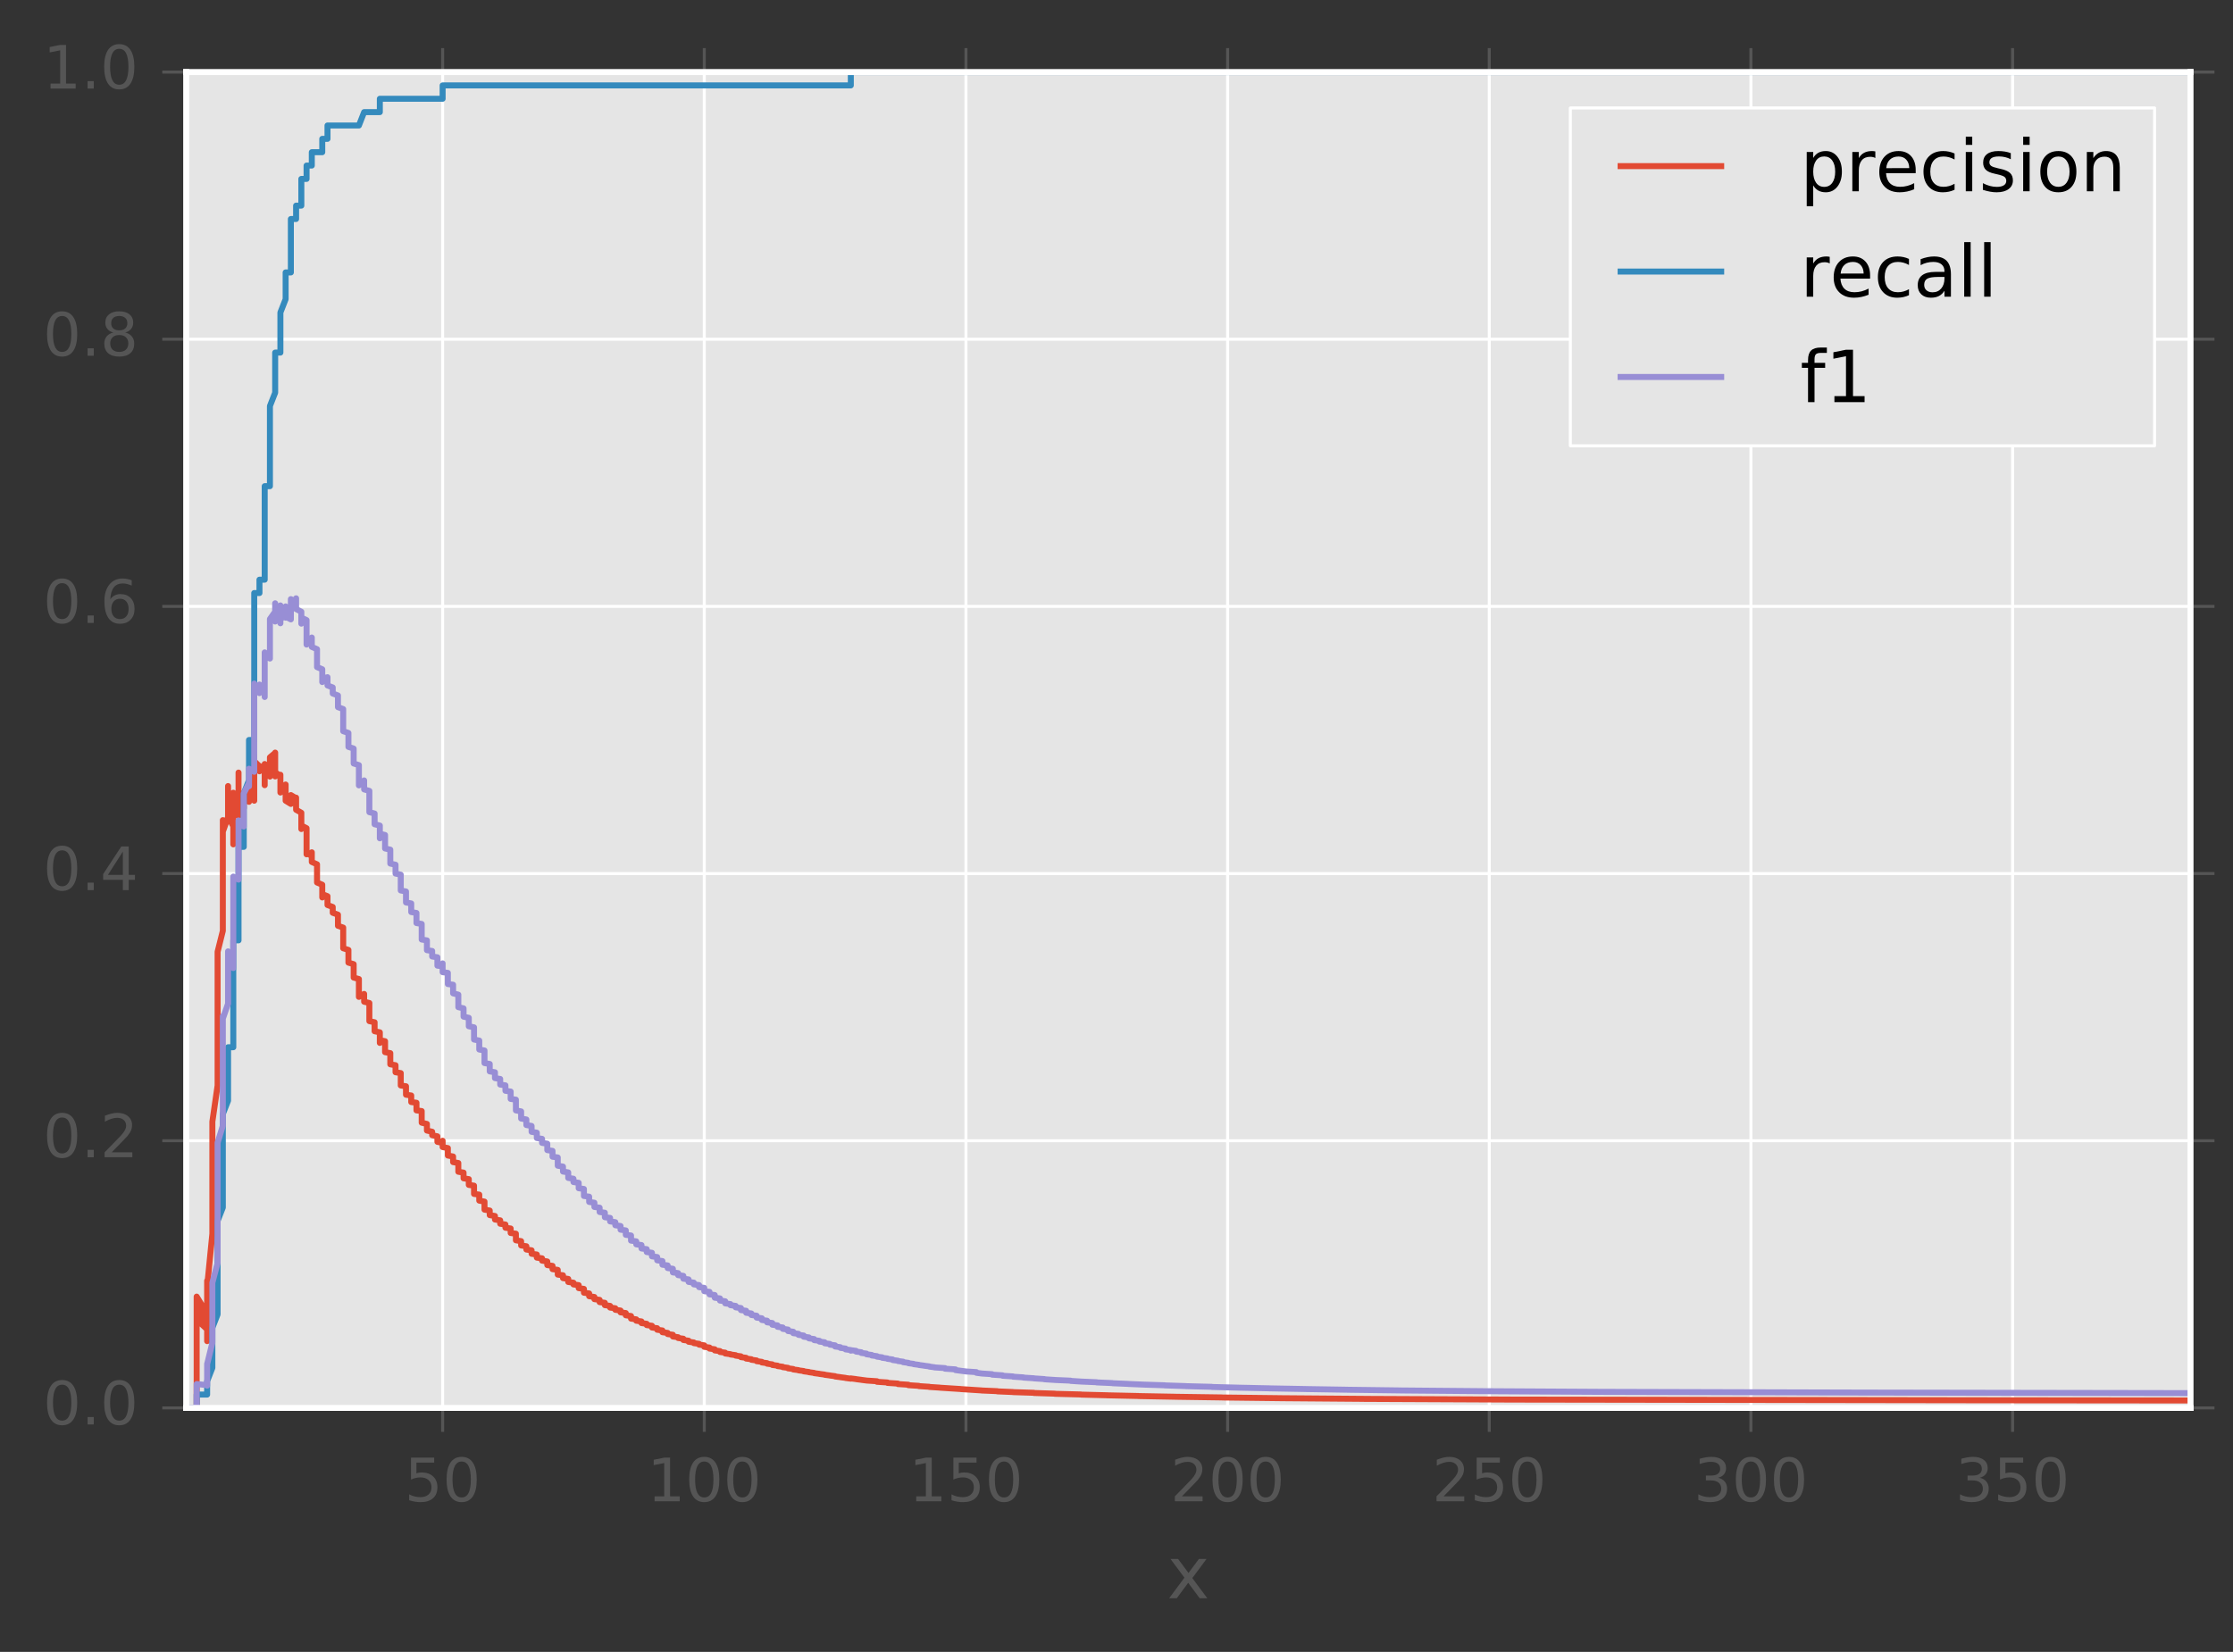 <?xml version="1.0" encoding="utf-8" standalone="no"?>
<!DOCTYPE svg PUBLIC "-//W3C//DTD SVG 1.1//EN"
  "http://www.w3.org/Graphics/SVG/1.1/DTD/svg11.dtd">
<!-- Created with matplotlib (http://matplotlib.org/) -->
<svg height="276pt" version="1.1" viewBox="0 0 373 276" width="373pt" xmlns="http://www.w3.org/2000/svg" xmlns:xlink="http://www.w3.org/1999/xlink">
 <rect x="0" y="0" width="373" height="276" fill="#333333" stroke="none"/>
 <defs>
  <style type="text/css">
*{stroke-linecap:butt;stroke-linejoin:round;stroke-miterlimit:100000;}
  </style>
 </defs>
 <g id="figure_1">
  <g id="patch_1">
   <path d="M 0 276.731 
L 373.103 276.731 
L 373.103 0 
L 0 0 
L 0 276.731 
z
" style="fill:none;"/>
  </g>
  <g id="axes_1">
   <g id="patch_2">
    <path d="M 31.103 235.239 
L 365.903 235.239 
L 365.903 12.039 
L 31.103 12.039 
z
" style="fill:#e5e5e5;"/>
   </g>
   <g id="matplotlib.axis_1">
    <g id="xtick_1">
     <g id="line2d_1">
      <path clip-path="url(#p7e8ca54fbe)" d="M 73.937 235.239 
L 73.937 12.039 
" style="fill:none;stroke:#ffffff;stroke-linecap:square;stroke-width:0.5;"/>
     </g>
     <g id="line2d_2">
      <defs>
       <path d="M 0 0 
L 0 4 
" id="m3e5cad67ae" style="stroke:#555555;stroke-width:0.5;"/>
      </defs>
      <g>
       <use style="fill:#555555;stroke:#555555;stroke-width:0.5;" x="73.937" xlink:href="#m3e5cad67ae" y="235.239"/>
      </g>
     </g>
     <g id="line2d_3">
      <defs>
       <path d="M 0 0 
L 0 -4 
" id="m5f1675bc94" style="stroke:#555555;stroke-width:0.5;"/>
      </defs>
      <g>
       <use style="fill:#555555;stroke:#555555;stroke-width:0.5;" x="73.937" xlink:href="#m5f1675bc94" y="12.039"/>
      </g>
     </g>
     <g id="text_1">
      <!-- 50 -->
      <defs>
       <path d="M 31.781 66.406 
Q 24.172 66.406 20.328 58.906 
Q 16.5 51.422 16.5 36.375 
Q 16.5 21.391 20.328 13.891 
Q 24.172 6.391 31.781 6.391 
Q 39.453 6.391 43.281 13.891 
Q 47.125 21.391 47.125 36.375 
Q 47.125 51.422 43.281 58.906 
Q 39.453 66.406 31.781 66.406 
M 31.781 74.219 
Q 44.047 74.219 50.516 64.516 
Q 56.984 54.828 56.984 36.375 
Q 56.984 17.969 50.516 8.266 
Q 44.047 -1.422 31.781 -1.422 
Q 19.531 -1.422 13.062 8.266 
Q 6.594 17.969 6.594 36.375 
Q 6.594 54.828 13.062 64.516 
Q 19.531 74.219 31.781 74.219 
" id="BitstreamVeraSans-Roman-30"/>
       <path d="M 10.797 72.906 
L 49.516 72.906 
L 49.516 64.594 
L 19.828 64.594 
L 19.828 46.734 
Q 21.969 47.469 24.109 47.828 
Q 26.266 48.188 28.422 48.188 
Q 40.625 48.188 47.75 41.5 
Q 54.891 34.812 54.891 23.391 
Q 54.891 11.625 47.562 5.094 
Q 40.234 -1.422 26.906 -1.422 
Q 22.312 -1.422 17.547 -0.641 
Q 12.797 0.141 7.719 1.703 
L 7.719 11.625 
Q 12.109 9.234 16.797 8.062 
Q 21.484 6.891 26.703 6.891 
Q 35.156 6.891 40.078 11.328 
Q 45.016 15.766 45.016 23.391 
Q 45.016 31 40.078 35.438 
Q 35.156 39.891 26.703 39.891 
Q 22.75 39.891 18.812 39.016 
Q 14.891 38.141 10.797 36.281 
z
" id="BitstreamVeraSans-Roman-35"/>
      </defs>
      <g style="fill:#555555;" transform="translate(67.574 250.838)scale(0.1 -0.1)">
       <use xlink:href="#BitstreamVeraSans-Roman-35"/>
       <use x="63.623" xlink:href="#BitstreamVeraSans-Roman-30"/>
      </g>
     </g>
    </g>
    <g id="xtick_2">
     <g id="line2d_4">
      <path clip-path="url(#p7e8ca54fbe)" d="M 117.644 235.239 
L 117.644 12.039 
" style="fill:none;stroke:#ffffff;stroke-linecap:square;stroke-width:0.5;"/>
     </g>
     <g id="line2d_5">
      <g>
       <use style="fill:#555555;stroke:#555555;stroke-width:0.5;" x="117.644" xlink:href="#m3e5cad67ae" y="235.239"/>
      </g>
     </g>
     <g id="line2d_6">
      <g>
       <use style="fill:#555555;stroke:#555555;stroke-width:0.5;" x="117.644" xlink:href="#m5f1675bc94" y="12.039"/>
      </g>
     </g>
     <g id="text_2">
      <!-- 100 -->
      <defs>
       <path d="M 12.406 8.297 
L 28.516 8.297 
L 28.516 63.922 
L 10.984 60.406 
L 10.984 69.391 
L 28.422 72.906 
L 38.281 72.906 
L 38.281 8.297 
L 54.391 8.297 
L 54.391 0 
L 12.406 0 
z
" id="BitstreamVeraSans-Roman-31"/>
      </defs>
      <g style="fill:#555555;" transform="translate(108.1 250.838)scale(0.1 -0.1)">
       <use xlink:href="#BitstreamVeraSans-Roman-31"/>
       <use x="63.623" xlink:href="#BitstreamVeraSans-Roman-30"/>
       <use x="127.246" xlink:href="#BitstreamVeraSans-Roman-30"/>
      </g>
     </g>
    </g>
    <g id="xtick_3">
     <g id="line2d_7">
      <path clip-path="url(#p7e8ca54fbe)" d="M 161.352 235.239 
L 161.352 12.039 
" style="fill:none;stroke:#ffffff;stroke-linecap:square;stroke-width:0.5;"/>
     </g>
     <g id="line2d_8">
      <g>
       <use style="fill:#555555;stroke:#555555;stroke-width:0.5;" x="161.352" xlink:href="#m3e5cad67ae" y="235.239"/>
      </g>
     </g>
     <g id="line2d_9">
      <g>
       <use style="fill:#555555;stroke:#555555;stroke-width:0.5;" x="161.352" xlink:href="#m5f1675bc94" y="12.039"/>
      </g>
     </g>
     <g id="text_3">
      <!-- 150 -->
      <g style="fill:#555555;" transform="translate(151.808 250.838)scale(0.1 -0.1)">
       <use xlink:href="#BitstreamVeraSans-Roman-31"/>
       <use x="63.623" xlink:href="#BitstreamVeraSans-Roman-35"/>
       <use x="127.246" xlink:href="#BitstreamVeraSans-Roman-30"/>
      </g>
     </g>
    </g>
    <g id="xtick_4">
     <g id="line2d_10">
      <path clip-path="url(#p7e8ca54fbe)" d="M 205.059 235.239 
L 205.059 12.039 
" style="fill:none;stroke:#ffffff;stroke-linecap:square;stroke-width:0.5;"/>
     </g>
     <g id="line2d_11">
      <g>
       <use style="fill:#555555;stroke:#555555;stroke-width:0.5;" x="205.059" xlink:href="#m3e5cad67ae" y="235.239"/>
      </g>
     </g>
     <g id="line2d_12">
      <g>
       <use style="fill:#555555;stroke:#555555;stroke-width:0.5;" x="205.059" xlink:href="#m5f1675bc94" y="12.039"/>
      </g>
     </g>
     <g id="text_4">
      <!-- 200 -->
      <defs>
       <path d="M 19.188 8.297 
L 53.609 8.297 
L 53.609 0 
L 7.328 0 
L 7.328 8.297 
Q 12.938 14.109 22.625 23.891 
Q 32.328 33.688 34.812 36.531 
Q 39.547 41.844 41.422 45.531 
Q 43.312 49.219 43.312 52.781 
Q 43.312 58.594 39.234 62.25 
Q 35.156 65.922 28.609 65.922 
Q 23.969 65.922 18.812 64.312 
Q 13.672 62.703 7.812 59.422 
L 7.812 69.391 
Q 13.766 71.781 18.938 73 
Q 24.125 74.219 28.422 74.219 
Q 39.75 74.219 46.484 68.547 
Q 53.219 62.891 53.219 53.422 
Q 53.219 48.922 51.531 44.891 
Q 49.859 40.875 45.406 35.406 
Q 44.188 33.984 37.641 27.219 
Q 31.109 20.453 19.188 8.297 
" id="BitstreamVeraSans-Roman-32"/>
      </defs>
      <g style="fill:#555555;" transform="translate(195.516 250.838)scale(0.1 -0.1)">
       <use xlink:href="#BitstreamVeraSans-Roman-32"/>
       <use x="63.623" xlink:href="#BitstreamVeraSans-Roman-30"/>
       <use x="127.246" xlink:href="#BitstreamVeraSans-Roman-30"/>
      </g>
     </g>
    </g>
    <g id="xtick_5">
     <g id="line2d_13">
      <path clip-path="url(#p7e8ca54fbe)" d="M 248.767 235.239 
L 248.767 12.039 
" style="fill:none;stroke:#ffffff;stroke-linecap:square;stroke-width:0.5;"/>
     </g>
     <g id="line2d_14">
      <g>
       <use style="fill:#555555;stroke:#555555;stroke-width:0.5;" x="248.767" xlink:href="#m3e5cad67ae" y="235.239"/>
      </g>
     </g>
     <g id="line2d_15">
      <g>
       <use style="fill:#555555;stroke:#555555;stroke-width:0.5;" x="248.767" xlink:href="#m5f1675bc94" y="12.039"/>
      </g>
     </g>
     <g id="text_5">
      <!-- 250 -->
      <g style="fill:#555555;" transform="translate(239.223 250.838)scale(0.1 -0.1)">
       <use xlink:href="#BitstreamVeraSans-Roman-32"/>
       <use x="63.623" xlink:href="#BitstreamVeraSans-Roman-35"/>
       <use x="127.246" xlink:href="#BitstreamVeraSans-Roman-30"/>
      </g>
     </g>
    </g>
    <g id="xtick_6">
     <g id="line2d_16">
      <path clip-path="url(#p7e8ca54fbe)" d="M 292.474 235.239 
L 292.474 12.039 
" style="fill:none;stroke:#ffffff;stroke-linecap:square;stroke-width:0.5;"/>
     </g>
     <g id="line2d_17">
      <g>
       <use style="fill:#555555;stroke:#555555;stroke-width:0.5;" x="292.474" xlink:href="#m3e5cad67ae" y="235.239"/>
      </g>
     </g>
     <g id="line2d_18">
      <g>
       <use style="fill:#555555;stroke:#555555;stroke-width:0.5;" x="292.474" xlink:href="#m5f1675bc94" y="12.039"/>
      </g>
     </g>
     <g id="text_6">
      <!-- 300 -->
      <defs>
       <path d="M 40.578 39.312 
Q 47.656 37.797 51.625 33 
Q 55.609 28.219 55.609 21.188 
Q 55.609 10.406 48.188 4.484 
Q 40.766 -1.422 27.094 -1.422 
Q 22.516 -1.422 17.656 -0.516 
Q 12.797 0.391 7.625 2.203 
L 7.625 11.719 
Q 11.719 9.328 16.594 8.109 
Q 21.484 6.891 26.812 6.891 
Q 36.078 6.891 40.938 10.547 
Q 45.797 14.203 45.797 21.188 
Q 45.797 27.641 41.281 31.266 
Q 36.766 34.906 28.719 34.906 
L 20.219 34.906 
L 20.219 43.016 
L 29.109 43.016 
Q 36.375 43.016 40.234 45.922 
Q 44.094 48.828 44.094 54.297 
Q 44.094 59.906 40.109 62.906 
Q 36.141 65.922 28.719 65.922 
Q 24.656 65.922 20.016 65.031 
Q 15.375 64.156 9.812 62.312 
L 9.812 71.094 
Q 15.438 72.656 20.344 73.438 
Q 25.25 74.219 29.594 74.219 
Q 40.828 74.219 47.359 69.109 
Q 53.906 64.016 53.906 55.328 
Q 53.906 49.266 50.438 45.094 
Q 46.969 40.922 40.578 39.312 
" id="BitstreamVeraSans-Roman-33"/>
      </defs>
      <g style="fill:#555555;" transform="translate(282.931 250.838)scale(0.1 -0.1)">
       <use xlink:href="#BitstreamVeraSans-Roman-33"/>
       <use x="63.623" xlink:href="#BitstreamVeraSans-Roman-30"/>
       <use x="127.246" xlink:href="#BitstreamVeraSans-Roman-30"/>
      </g>
     </g>
    </g>
    <g id="xtick_7">
     <g id="line2d_19">
      <path clip-path="url(#p7e8ca54fbe)" d="M 336.182 235.239 
L 336.182 12.039 
" style="fill:none;stroke:#ffffff;stroke-linecap:square;stroke-width:0.5;"/>
     </g>
     <g id="line2d_20">
      <g>
       <use style="fill:#555555;stroke:#555555;stroke-width:0.5;" x="336.182" xlink:href="#m3e5cad67ae" y="235.239"/>
      </g>
     </g>
     <g id="line2d_21">
      <g>
       <use style="fill:#555555;stroke:#555555;stroke-width:0.5;" x="336.182" xlink:href="#m5f1675bc94" y="12.039"/>
      </g>
     </g>
     <g id="text_7">
      <!-- 350 -->
      <g style="fill:#555555;" transform="translate(326.638 250.838)scale(0.1 -0.1)">
       <use xlink:href="#BitstreamVeraSans-Roman-33"/>
       <use x="63.623" xlink:href="#BitstreamVeraSans-Roman-35"/>
       <use x="127.246" xlink:href="#BitstreamVeraSans-Roman-30"/>
      </g>
     </g>
    </g>
    <g id="text_8">
     <!-- x -->
     <defs>
      <path d="M 54.891 54.688 
L 35.109 28.078 
L 55.906 0 
L 45.312 0 
L 29.391 21.484 
L 13.484 0 
L 2.875 0 
L 24.125 28.609 
L 4.688 54.688 
L 15.281 54.688 
L 29.781 35.203 
L 44.281 54.688 
z
" id="BitstreamVeraSans-Roman-78"/>
     </defs>
     <g style="fill:#555555;" transform="translate(194.952 267.035)scale(0.12 -0.12)">
      <use xlink:href="#BitstreamVeraSans-Roman-78"/>
     </g>
    </g>
   </g>
   <g id="matplotlib.axis_2">
    <g id="ytick_1">
     <g id="line2d_22">
      <path clip-path="url(#p7e8ca54fbe)" d="M 31.103 235.239 
L 365.903 235.239 
" style="fill:none;stroke:#ffffff;stroke-linecap:square;stroke-width:0.5;"/>
     </g>
     <g id="line2d_23">
      <defs>
       <path d="M 0 0 
L -4 0 
" id="m0723d51c15" style="stroke:#555555;stroke-width:0.5;"/>
      </defs>
      <g>
       <use style="fill:#555555;stroke:#555555;stroke-width:0.5;" x="31.103" xlink:href="#m0723d51c15" y="235.239"/>
      </g>
     </g>
     <g id="line2d_24">
      <defs>
       <path d="M 0 0 
L 4 0 
" id="m68dbd5191c" style="stroke:#555555;stroke-width:0.5;"/>
      </defs>
      <g>
       <use style="fill:#555555;stroke:#555555;stroke-width:0.5;" x="365.903" xlink:href="#m68dbd5191c" y="235.239"/>
      </g>
     </g>
     <g id="text_9">
      <!-- 0.0 -->
      <defs>
       <path d="M 10.688 12.406 
L 21 12.406 
L 21 0 
L 10.688 0 
z
" id="BitstreamVeraSans-Roman-2e"/>
      </defs>
      <g style="fill:#555555;" transform="translate(7.2 237.998)scale(0.1 -0.1)">
       <use xlink:href="#BitstreamVeraSans-Roman-30"/>
       <use x="63.623" xlink:href="#BitstreamVeraSans-Roman-2e"/>
       <use x="95.41" xlink:href="#BitstreamVeraSans-Roman-30"/>
      </g>
     </g>
    </g>
    <g id="ytick_2">
     <g id="line2d_25">
      <path clip-path="url(#p7e8ca54fbe)" d="M 31.103 190.599 
L 365.903 190.599 
" style="fill:none;stroke:#ffffff;stroke-linecap:square;stroke-width:0.5;"/>
     </g>
     <g id="line2d_26">
      <g>
       <use style="fill:#555555;stroke:#555555;stroke-width:0.5;" x="31.103" xlink:href="#m0723d51c15" y="190.599"/>
      </g>
     </g>
     <g id="line2d_27">
      <g>
       <use style="fill:#555555;stroke:#555555;stroke-width:0.5;" x="365.903" xlink:href="#m68dbd5191c" y="190.599"/>
      </g>
     </g>
     <g id="text_10">
      <!-- 0.2 -->
      <g style="fill:#555555;" transform="translate(7.2 193.358)scale(0.1 -0.1)">
       <use xlink:href="#BitstreamVeraSans-Roman-30"/>
       <use x="63.623" xlink:href="#BitstreamVeraSans-Roman-2e"/>
       <use x="95.41" xlink:href="#BitstreamVeraSans-Roman-32"/>
      </g>
     </g>
    </g>
    <g id="ytick_3">
     <g id="line2d_28">
      <path clip-path="url(#p7e8ca54fbe)" d="M 31.103 145.959 
L 365.903 145.959 
" style="fill:none;stroke:#ffffff;stroke-linecap:square;stroke-width:0.5;"/>
     </g>
     <g id="line2d_29">
      <g>
       <use style="fill:#555555;stroke:#555555;stroke-width:0.5;" x="31.103" xlink:href="#m0723d51c15" y="145.959"/>
      </g>
     </g>
     <g id="line2d_30">
      <g>
       <use style="fill:#555555;stroke:#555555;stroke-width:0.5;" x="365.903" xlink:href="#m68dbd5191c" y="145.959"/>
      </g>
     </g>
     <g id="text_11">
      <!-- 0.4 -->
      <defs>
       <path d="M 37.797 64.312 
L 12.891 25.391 
L 37.797 25.391 
z
M 35.203 72.906 
L 47.609 72.906 
L 47.609 25.391 
L 58.016 25.391 
L 58.016 17.188 
L 47.609 17.188 
L 47.609 0 
L 37.797 0 
L 37.797 17.188 
L 4.891 17.188 
L 4.891 26.703 
z
" id="BitstreamVeraSans-Roman-34"/>
      </defs>
      <g style="fill:#555555;" transform="translate(7.2 148.718)scale(0.1 -0.1)">
       <use xlink:href="#BitstreamVeraSans-Roman-30"/>
       <use x="63.623" xlink:href="#BitstreamVeraSans-Roman-2e"/>
       <use x="95.41" xlink:href="#BitstreamVeraSans-Roman-34"/>
      </g>
     </g>
    </g>
    <g id="ytick_4">
     <g id="line2d_31">
      <path clip-path="url(#p7e8ca54fbe)" d="M 31.103 101.319 
L 365.903 101.319 
" style="fill:none;stroke:#ffffff;stroke-linecap:square;stroke-width:0.5;"/>
     </g>
     <g id="line2d_32">
      <g>
       <use style="fill:#555555;stroke:#555555;stroke-width:0.5;" x="31.103" xlink:href="#m0723d51c15" y="101.319"/>
      </g>
     </g>
     <g id="line2d_33">
      <g>
       <use style="fill:#555555;stroke:#555555;stroke-width:0.5;" x="365.903" xlink:href="#m68dbd5191c" y="101.319"/>
      </g>
     </g>
     <g id="text_12">
      <!-- 0.6 -->
      <defs>
       <path d="M 33.016 40.375 
Q 26.375 40.375 22.484 35.828 
Q 18.609 31.297 18.609 23.391 
Q 18.609 15.531 22.484 10.953 
Q 26.375 6.391 33.016 6.391 
Q 39.656 6.391 43.531 10.953 
Q 47.406 15.531 47.406 23.391 
Q 47.406 31.297 43.531 35.828 
Q 39.656 40.375 33.016 40.375 
M 52.594 71.297 
L 52.594 62.312 
Q 48.875 64.062 45.094 64.984 
Q 41.312 65.922 37.594 65.922 
Q 27.828 65.922 22.672 59.328 
Q 17.531 52.734 16.797 39.406 
Q 19.672 43.656 24.016 45.922 
Q 28.375 48.188 33.594 48.188 
Q 44.578 48.188 50.953 41.516 
Q 57.328 34.859 57.328 23.391 
Q 57.328 12.156 50.688 5.359 
Q 44.047 -1.422 33.016 -1.422 
Q 20.359 -1.422 13.672 8.266 
Q 6.984 17.969 6.984 36.375 
Q 6.984 53.656 15.188 63.938 
Q 23.391 74.219 37.203 74.219 
Q 40.922 74.219 44.703 73.484 
Q 48.484 72.75 52.594 71.297 
" id="BitstreamVeraSans-Roman-36"/>
      </defs>
      <g style="fill:#555555;" transform="translate(7.2 104.078)scale(0.1 -0.1)">
       <use xlink:href="#BitstreamVeraSans-Roman-30"/>
       <use x="63.623" xlink:href="#BitstreamVeraSans-Roman-2e"/>
       <use x="95.41" xlink:href="#BitstreamVeraSans-Roman-36"/>
      </g>
     </g>
    </g>
    <g id="ytick_5">
     <g id="line2d_34">
      <path clip-path="url(#p7e8ca54fbe)" d="M 31.103 56.679 
L 365.903 56.679 
" style="fill:none;stroke:#ffffff;stroke-linecap:square;stroke-width:0.5;"/>
     </g>
     <g id="line2d_35">
      <g>
       <use style="fill:#555555;stroke:#555555;stroke-width:0.5;" x="31.103" xlink:href="#m0723d51c15" y="56.679"/>
      </g>
     </g>
     <g id="line2d_36">
      <g>
       <use style="fill:#555555;stroke:#555555;stroke-width:0.5;" x="365.903" xlink:href="#m68dbd5191c" y="56.679"/>
      </g>
     </g>
     <g id="text_13">
      <!-- 0.8 -->
      <defs>
       <path d="M 31.781 34.625 
Q 24.75 34.625 20.719 30.859 
Q 16.703 27.094 16.703 20.516 
Q 16.703 13.922 20.719 10.156 
Q 24.75 6.391 31.781 6.391 
Q 38.812 6.391 42.859 10.172 
Q 46.922 13.969 46.922 20.516 
Q 46.922 27.094 42.891 30.859 
Q 38.875 34.625 31.781 34.625 
M 21.922 38.812 
Q 15.578 40.375 12.031 44.719 
Q 8.5 49.078 8.5 55.328 
Q 8.5 64.062 14.719 69.141 
Q 20.953 74.219 31.781 74.219 
Q 42.672 74.219 48.875 69.141 
Q 55.078 64.062 55.078 55.328 
Q 55.078 49.078 51.531 44.719 
Q 48 40.375 41.703 38.812 
Q 48.828 37.156 52.797 32.312 
Q 56.781 27.484 56.781 20.516 
Q 56.781 9.906 50.312 4.234 
Q 43.844 -1.422 31.781 -1.422 
Q 19.734 -1.422 13.25 4.234 
Q 6.781 9.906 6.781 20.516 
Q 6.781 27.484 10.781 32.312 
Q 14.797 37.156 21.922 38.812 
M 18.312 54.391 
Q 18.312 48.734 21.844 45.562 
Q 25.391 42.391 31.781 42.391 
Q 38.141 42.391 41.719 45.562 
Q 45.312 48.734 45.312 54.391 
Q 45.312 60.062 41.719 63.234 
Q 38.141 66.406 31.781 66.406 
Q 25.391 66.406 21.844 63.234 
Q 18.312 60.062 18.312 54.391 
" id="BitstreamVeraSans-Roman-38"/>
      </defs>
      <g style="fill:#555555;" transform="translate(7.2 59.438)scale(0.1 -0.1)">
       <use xlink:href="#BitstreamVeraSans-Roman-30"/>
       <use x="63.623" xlink:href="#BitstreamVeraSans-Roman-2e"/>
       <use x="95.41" xlink:href="#BitstreamVeraSans-Roman-38"/>
      </g>
     </g>
    </g>
    <g id="ytick_6">
     <g id="line2d_37">
      <path clip-path="url(#p7e8ca54fbe)" d="M 31.103 12.039 
L 365.903 12.039 
" style="fill:none;stroke:#ffffff;stroke-linecap:square;stroke-width:0.5;"/>
     </g>
     <g id="line2d_38">
      <g>
       <use style="fill:#555555;stroke:#555555;stroke-width:0.5;" x="31.103" xlink:href="#m0723d51c15" y="12.039"/>
      </g>
     </g>
     <g id="line2d_39">
      <g>
       <use style="fill:#555555;stroke:#555555;stroke-width:0.5;" x="365.903" xlink:href="#m68dbd5191c" y="12.039"/>
      </g>
     </g>
     <g id="text_14">
      <!-- 1.0 -->
      <g style="fill:#555555;" transform="translate(7.2 14.798)scale(0.1 -0.1)">
       <use xlink:href="#BitstreamVeraSans-Roman-31"/>
       <use x="63.623" xlink:href="#BitstreamVeraSans-Roman-2e"/>
       <use x="95.41" xlink:href="#BitstreamVeraSans-Roman-30"/>
      </g>
     </g>
    </g>
   </g>
   <g id="line2d_40">
    <path clip-path="url(#p7e8ca54fbe)" d="M 31.103 235.239 
L 31.977 235.239 
L 31.977 235.239 
L 31.977 235.239 
L 32.851 235.239 
L 32.851 235.239 
L 32.851 235.239 
L 32.851 216.639 
L 33.726 218.07 
L 33.726 221.289 
L 34.6 222.11 
L 34.6 224.079 
L 34.6 224.079 
L 34.6 224.079 
L 34.6 213.982 
L 34.6 214.948 
L 35.474 206.126 
L 35.474 187.41 
L 36.348 181.363 
L 36.348 159.024 
L 37.222 155.525 
L 37.222 137.031 
L 37.222 138.957 
L 38.096 136.516 
L 38.096 131.336 
L 38.096 136.446 
L 38.97 138.039 
L 38.97 141.077 
L 38.97 139.091 
L 38.97 139.091 
L 38.97 132.45 
L 39.845 133.785 
L 39.845 129.083 
L 39.845 132.83 
L 39.845 132.83 
L 39.845 136.321 
L 39.845 133.559 
L 39.845 133.559 
L 39.845 132.224 
L 39.845 133.343 
L 40.719 134.439 
L 40.719 132.939 
L 40.719 133.994 
L 40.719 133.994 
L 40.719 135.027 
L 40.719 135.027 
L 40.719 135.027 
L 40.719 132.567 
L 41.593 131.374 
L 41.593 132.392 
L 41.593 132.392 
L 41.593 132.392 
L 41.593 131.079 
L 41.593 132.062 
L 41.593 132.062 
L 41.593 133.972 
L 41.593 132.854 
L 42.467 133.785 
L 42.467 126.317 
L 42.467 127.182 
L 43.341 128.033 
L 43.341 128.87 
L 43.341 128.87 
L 43.341 128.87 
L 43.341 127.965 
L 44.215 128.79 
L 44.215 131.191 
L 44.215 129.341 
L 44.215 129.341 
L 44.215 127.653 
L 44.215 129.179 
L 44.215 129.179 
L 44.215 129.926 
L 44.215 129.926 
L 44.215 129.926 
L 44.215 128.289 
L 44.215 129.027 
L 45.09 129.754 
L 45.09 126.538 
L 45.964 125.799 
L 45.964 127.193 
L 45.964 126.464 
L 45.964 126.464 
L 45.964 125.745 
L 45.964 126.429 
L 45.964 126.429 
L 45.964 129.726 
L 45.964 129.017 
L 46.838 129.653 
L 46.838 130.903 
L 46.838 130.204 
L 46.838 130.204 
L 46.838 129.445 
L 46.838 130.053 
L 46.838 130.053 
L 46.838 132.417 
L 47.712 131.744 
L 47.712 131.079 
L 47.712 131.655 
L 47.712 131.655 
L 47.712 133.785 
L 48.586 134.324 
L 48.586 132.843 
L 49.46 133.368 
L 49.46 133.888 
L 49.46 133.888 
L 49.46 133.888 
L 49.46 133.27 
L 49.46 133.785 
L 49.46 133.785 
L 49.46 135.299 
L 50.334 135.794 
L 50.334 138.519 
L 50.334 137.92 
L 51.209 138.379 
L 51.209 142.742 
L 51.209 142.571 
L 52.083 142.983 
L 52.083 142.404 
L 52.083 142.813 
L 52.083 142.813 
L 52.083 144.018 
L 52.957 144.413 
L 52.957 147.453 
L 53.831 147.819 
L 53.831 149.951 
L 53.831 149.393 
L 54.705 149.739 
L 54.705 151.211 
L 55.579 151.539 
L 55.579 152.509 
L 56.454 152.827 
L 56.454 154.686 
L 57.328 154.987 
L 57.328 158.439 
L 58.202 158.713 
L 58.202 160.839 
L 59.076 161.097 
L 59.076 163.336 
L 59.95 163.576 
L 59.95 166.562 
L 60.824 166.068 
L 60.824 167.369 
L 61.698 167.582 
L 61.698 170.611 
L 62.573 170.803 
L 62.573 172.302 
L 63.447 172.484 
L 63.447 174.252 
L 63.447 173.796 
L 64.321 173.968 
L 64.321 175.8 
L 65.195 175.961 
L 65.195 177.828 
L 66.069 177.978 
L 66.069 179.153 
L 66.943 179.296 
L 66.943 181.363 
L 67.817 181.496 
L 67.817 182.91 
L 68.692 183.035 
L 68.692 184.133 
L 69.566 184.252 
L 69.566 185.526 
L 70.44 185.639 
L 70.44 187.584 
L 71.314 187.791 
L 71.314 188.897 
L 72.188 189.092 
L 72.188 189.669 
L 73.062 189.858 
L 73.062 190.781 
L 73.937 190.961 
L 73.937 190.599 
L 73.937 190.957 
L 73.937 190.957 
L 73.937 191.656 
L 74.811 191.827 
L 74.811 193.07 
L 75.685 193.23 
L 75.685 194.167 
L 76.559 194.319 
L 76.559 195.78 
L 77.433 195.921 
L 77.433 196.877 
L 78.307 197.009 
L 78.307 197.976 
L 79.181 198.102 
L 79.181 199.484 
L 80.056 199.599 
L 80.056 200.605 
L 80.93 200.767 
L 80.93 202.11 
L 81.804 202.259 
L 81.804 203.028 
L 82.678 203.168 
L 82.678 203.762 
L 83.552 203.896 
L 83.552 204.464 
L 84.426 204.592 
L 84.426 205.134 
L 85.301 205.257 
L 85.301 206.01 
L 86.175 206.126 
L 86.175 207.233 
L 87.049 207.374 
L 87.049 208.093 
L 87.923 208.226 
L 87.923 208.776 
L 88.797 208.902 
L 88.797 209.485 
L 89.671 209.605 
L 89.671 210.129 
L 90.545 210.243 
L 90.545 210.632 
L 91.42 210.769 
L 91.42 211.376 
L 92.294 211.505 
L 92.294 212.052 
L 93.168 212.174 
L 93.168 212.964 
L 94.042 213.076 
L 94.042 213.554 
L 94.916 213.681 
L 94.916 214.194 
L 95.79 214.314 
L 95.79 214.607 
L 96.664 214.722 
L 96.664 215.224 
L 97.539 215.35 
L 97.539 215.991 
L 98.413 216.108 
L 98.413 216.576 
L 99.287 216.701 
L 99.287 217.067 
L 100.161 217.186 
L 100.161 217.562 
L 101.035 217.674 
L 101.035 218.07 
L 101.909 218.189 
L 101.909 218.474 
L 102.784 218.587 
L 102.784 218.847 
L 103.658 218.967 
L 103.658 219.273 
L 104.532 219.388 
L 104.532 219.765 
L 105.406 219.883 
L 105.406 220.319 
L 106.28 220.439 
L 106.28 220.673 
L 107.154 220.787 
L 107.154 221.065 
L 108.028 221.183 
L 108.028 221.403 
L 108.903 221.514 
L 108.903 221.806 
L 109.777 221.92 
L 109.777 222.179 
L 110.651 222.294 
L 110.651 222.591 
L 111.525 222.705 
L 111.525 222.901 
L 112.399 223.017 
L 112.399 223.308 
L 113.273 223.423 
L 113.273 223.56 
L 114.148 223.676 
L 114.148 223.89 
L 115.022 224.005 
L 115.022 224.185 
L 115.896 224.3 
L 115.896 224.413 
L 116.77 224.528 
L 116.77 224.666 
L 117.644 224.782 
L 117.644 225.037 
L 118.518 225.149 
L 118.518 225.326 
L 119.392 225.44 
L 119.392 225.632 
L 120.267 225.743 
L 120.267 225.892 
L 121.141 226.005 
L 121.141 226.146 
L 122.015 226.26 
L 122.015 226.311 
L 122.889 226.425 
L 122.889 226.505 
L 123.763 226.618 
L 123.763 226.753 
L 124.637 226.866 
L 124.637 226.994 
L 125.511 227.106 
L 125.511 227.195 
L 126.386 227.308 
L 126.386 227.428 
L 127.26 227.54 
L 127.26 227.643 
L 128.134 227.756 
L 128.134 227.849 
L 129.008 227.961 
L 129.008 228.062 
L 129.882 228.175 
L 129.882 228.249 
L 130.756 228.362 
L 130.756 228.432 
L 131.631 228.543 
L 131.631 228.625 
L 132.505 228.738 
L 132.505 228.812 
L 133.379 228.924 
L 133.379 228.962 
L 134.253 229.074 
L 134.253 229.127 
L 135.127 229.238 
L 135.127 229.273 
L 136.001 229.386 
L 136.001 229.427 
L 136.875 229.54 
L 136.875 229.556 
L 137.75 229.668 
L 137.75 229.701 
L 138.624 229.813 
L 138.624 229.825 
L 139.498 229.936 
L 139.498 229.987 
L 140.372 230.098 
L 140.372 230.106 
L 141.246 230.218 
L 141.246 230.239 
L 142.12 230.35 
L 142.12 230.351 
L 142.12 230.351 
L 142.12 230.351 
L 142.12 230.303 
L 142.12 230.309 
L 142.995 230.42 
L 142.995 230.431 
L 143.869 230.542 
L 143.869 230.549 
L 144.743 230.661 
L 144.743 230.666 
L 146.491 230.779 
L 146.491 230.874 
L 148.239 230.986 
L 148.239 231.059 
L 149.988 231.171 
L 149.988 231.25 
L 151.736 231.363 
L 151.736 231.439 
L 153.484 231.552 
L 153.484 231.593 
L 155.233 231.705 
L 155.233 231.733 
L 156.981 231.845 
L 156.981 231.856 
L 158.729 231.968 
L 158.729 231.969 
L 160.478 232.081 
L 160.478 232.091 
L 162.226 232.203 
L 162.226 232.204 
L 163.974 232.316 
L 163.974 232.327 
L 166.597 232.439 
L 166.597 232.473 
L 169.219 232.584 
L 169.219 232.6 
L 172.716 232.712 
L 172.716 232.744 
L 176.212 232.856 
L 176.212 232.88 
L 180.583 232.992 
L 180.583 233.015 
L 184.954 233.127 
L 184.954 233.133 
L 190.199 233.246 
L 190.199 233.258 
L 196.318 233.371 
L 196.318 233.375 
L 204.185 233.488 
L 204.185 233.497 
L 213.801 233.61 
L 213.801 233.612 
L 227.787 233.725 
L 227.787 233.729 
L 252.263 233.843 
L 252.263 233.845 
L 332.685 233.964 
L 332.685 233.964 
L 365.903 233.996 
L 365.903 233.996 
" style="fill:none;stroke:#e24a33;stroke-linecap:square;"/>
   </g>
   <g id="line2d_41">
    <path clip-path="url(#p7e8ca54fbe)" d="M 31.103 235.239 
L 31.977 235.239 
L 31.977 235.239 
L 31.977 235.239 
L 32.851 235.239 
L 32.851 235.239 
L 32.851 235.239 
L 32.851 233.007 
L 34.6 233.007 
L 34.6 233.007 
L 34.6 230.775 
L 34.6 230.775 
L 35.474 228.543 
L 35.474 221.847 
L 36.348 219.615 
L 36.348 203.991 
L 37.222 201.759 
L 37.222 186.135 
L 37.222 186.135 
L 38.096 183.903 
L 38.096 174.975 
L 38.096 174.975 
L 38.97 174.975 
L 38.97 174.975 
L 38.97 157.119 
L 39.845 157.119 
L 39.845 141.495 
L 39.845 141.495 
L 40.719 141.495 
L 40.719 132.567 
L 41.593 130.335 
L 41.593 130.335 
L 41.593 123.639 
L 42.467 123.639 
L 42.467 99.087 
L 42.467 99.087 
L 43.341 99.087 
L 43.341 99.087 
L 43.341 96.855 
L 44.215 96.855 
L 44.215 96.855 
L 44.215 81.231 
L 44.215 81.231 
L 45.09 81.231 
L 45.09 67.839 
L 45.964 65.607 
L 45.964 65.607 
L 45.964 58.911 
L 46.838 58.911 
L 46.838 58.911 
L 46.838 52.215 
L 46.838 52.215 
L 47.712 49.983 
L 47.712 45.519 
L 47.712 45.519 
L 48.586 45.519 
L 48.586 36.591 
L 49.46 36.591 
L 49.46 36.591 
L 49.46 34.359 
L 49.46 34.359 
L 50.334 34.359 
L 50.334 34.359 
L 50.334 29.895 
L 51.209 29.895 
L 51.209 29.895 
L 51.209 27.663 
L 51.209 27.663 
L 52.083 27.663 
L 52.083 25.431 
L 52.083 25.431 
L 53.831 25.431 
L 53.831 25.431 
L 53.831 23.199 
L 54.705 23.199 
L 54.705 23.199 
L 54.705 20.967 
L 54.705 20.967 
L 59.95 20.967 
L 59.95 20.967 
L 60.824 18.735 
L 60.824 18.735 
L 63.447 18.735 
L 63.447 18.735 
L 63.447 16.503 
L 73.937 16.503 
L 73.937 16.503 
L 73.937 14.271 
L 73.937 14.271 
L 142.12 14.271 
L 142.12 14.271 
L 142.12 12.039 
L 142.12 12.039 
L 365.903 12.039 
L 365.903 12.039 
" style="fill:none;stroke:#348abd;stroke-linecap:square;"/>
   </g>
   <g id="line2d_42">
    <path clip-path="url(#p7e8ca54fbe)" d="M 31.103 235.239 
L 31.977 235.239 
L 31.977 235.239 
L 31.977 235.239 
L 32.851 235.239 
L 32.851 235.239 
L 32.851 235.239 
L 32.851 231.253 
L 34.6 231.424 
L 34.6 231.519 
L 34.6 231.519 
L 34.6 231.519 
L 34.6 227.861 
L 34.6 227.921 
L 35.474 224.351 
L 35.474 214.314 
L 36.348 211.016 
L 36.348 190.916 
L 37.222 188.084 
L 37.222 169.767 
L 37.222 170.201 
L 38.096 167.692 
L 38.096 158.956 
L 38.096 160.377 
L 38.97 160.839 
L 38.97 161.746 
L 38.97 161.746 
L 38.97 161.746 
L 38.97 146.466 
L 39.845 146.968 
L 39.845 137.078 
L 39.845 137.589 
L 40.719 138.095 
L 40.719 132.567 
L 41.593 130.857 
L 41.593 131.374 
L 41.593 131.374 
L 41.593 131.374 
L 41.593 128.445 
L 42.467 128.953 
L 42.467 114.215 
L 42.467 114.751 
L 43.341 115.281 
L 43.341 115.807 
L 43.341 115.807 
L 43.341 115.807 
L 43.341 114.38 
L 44.215 114.905 
L 44.215 116.455 
L 44.215 115.054 
L 44.215 115.054 
L 44.215 109.003 
L 44.215 109.518 
L 45.09 110.029 
L 45.09 103.428 
L 45.964 102.194 
L 45.964 103.23 
L 45.964 103.23 
L 45.964 103.23 
L 45.964 100.802 
L 45.964 102.847 
L 45.964 102.847 
L 45.964 103.846 
L 45.964 103.846 
L 45.964 103.846 
L 45.964 102.662 
L 46.838 103.158 
L 46.838 104.14 
L 46.838 104.14 
L 46.838 104.14 
L 46.838 101.156 
L 46.838 103.567 
L 47.712 102.439 
L 47.712 101.319 
L 47.712 102.269 
L 47.712 102.269 
L 47.712 103.205 
L 47.712 103.205 
L 47.712 103.205 
L 47.712 102.102 
L 47.712 103.03 
L 48.586 103.489 
L 48.586 100.104 
L 49.46 100.562 
L 49.46 101.017 
L 49.46 101.017 
L 49.46 101.017 
L 49.46 99.966 
L 49.46 100.871 
L 49.46 100.871 
L 49.46 101.764 
L 50.334 102.206 
L 50.334 104.199 
L 50.334 103.185 
L 51.209 103.608 
L 51.209 107.696 
L 51.209 107.106 
L 52.083 107.5 
L 52.083 106.522 
L 52.083 107.307 
L 52.083 107.307 
L 52.083 108.083 
L 52.957 108.467 
L 52.957 111.459 
L 53.831 111.823 
L 53.831 113.963 
L 53.831 113.026 
L 54.705 113.377 
L 54.705 114.073 
L 54.705 114.073 
L 54.705 114.073 
L 54.705 113.147 
L 54.705 113.838 
L 54.705 113.838 
L 54.705 114.522 
L 55.579 114.862 
L 55.579 115.867 
L 56.454 116.199 
L 56.454 118.151 
L 57.328 118.47 
L 57.328 122.167 
L 58.202 122.464 
L 58.202 124.79 
L 59.076 125.074 
L 59.076 127.565 
L 59.95 127.835 
L 59.95 131.224 
L 60.824 130.395 
L 60.824 131.896 
L 61.698 132.142 
L 61.698 135.697 
L 62.573 135.925 
L 62.573 137.715 
L 63.447 137.934 
L 63.447 140.072 
L 63.447 139.302 
L 64.321 139.512 
L 64.321 141.762 
L 65.195 141.961 
L 65.195 144.289 
L 66.069 144.477 
L 66.069 145.959 
L 66.943 146.141 
L 66.943 148.782 
L 67.817 148.953 
L 67.817 150.785 
L 68.692 150.948 
L 68.692 152.385 
L 69.566 152.541 
L 69.566 154.226 
L 70.44 154.375 
L 70.44 156.979 
L 71.314 157.119 
L 71.314 158.758 
L 72.188 158.891 
L 72.188 159.813 
L 73.062 159.943 
L 73.062 161.342 
L 73.937 161.466 
L 73.937 161.591 
L 73.937 161.591 
L 73.937 161.591 
L 73.937 160.964 
L 73.937 161.583 
L 73.937 161.583 
L 73.937 162.432 
L 74.811 162.552 
L 74.811 164.416 
L 75.685 164.529 
L 75.685 165.97 
L 76.559 166.187 
L 76.559 168.279 
L 77.433 168.481 
L 77.433 169.864 
L 78.307 170.057 
L 78.307 171.468 
L 79.181 171.651 
L 79.181 173.688 
L 80.056 173.859 
L 80.056 175.356 
L 80.93 175.518 
L 80.93 177.62 
L 81.804 177.77 
L 81.804 179.013 
L 82.678 179.156 
L 82.678 180.135 
L 83.552 180.272 
L 83.552 181.213 
L 84.426 181.344 
L 84.426 182.249 
L 85.301 182.376 
L 85.301 183.611 
L 86.175 183.731 
L 86.175 185.527 
L 87.049 185.695 
L 87.049 186.887 
L 87.923 187.045 
L 87.923 187.973 
L 88.797 188.124 
L 88.797 189.108 
L 89.671 189.252 
L 89.671 190.144 
L 90.545 190.281 
L 90.545 190.957 
L 91.42 191.09 
L 91.42 192.165 
L 92.294 192.291 
L 92.294 193.27 
L 93.168 193.389 
L 93.168 194.769 
L 94.042 194.916 
L 94.042 195.745 
L 94.916 195.886 
L 94.916 196.81 
L 95.79 196.943 
L 95.79 197.499 
L 96.664 197.627 
L 96.664 198.533 
L 97.539 198.655 
L 97.539 199.828 
L 98.413 199.941 
L 98.413 200.82 
L 99.287 200.954 
L 99.287 201.657 
L 100.161 201.784 
L 100.161 202.503 
L 101.035 202.624 
L 101.035 203.376 
L 101.909 203.491 
L 101.909 204.073 
L 102.784 204.204 
L 102.784 204.719 
L 103.658 204.845 
L 103.658 205.459 
L 104.532 205.579 
L 104.532 206.317 
L 105.406 206.43 
L 105.406 207.286 
L 106.28 207.409 
L 106.28 207.908 
L 107.154 208.026 
L 107.154 208.6 
L 108.028 208.712 
L 108.028 209.197 
L 108.903 209.319 
L 108.903 209.913 
L 109.777 210.029 
L 109.777 210.577 
L 110.651 210.701 
L 110.651 211.312 
L 111.525 211.428 
L 111.525 211.869 
L 112.399 211.992 
L 112.399 212.599 
L 113.273 212.714 
L 113.273 213.054 
L 114.148 213.175 
L 114.148 213.65 
L 115.022 213.765 
L 115.022 214.184 
L 115.896 214.304 
L 115.896 214.597 
L 116.77 214.713 
L 116.77 215.059 
L 117.644 215.178 
L 117.644 215.736 
L 118.518 215.847 
L 118.518 216.264 
L 119.392 216.377 
L 119.392 216.825 
L 120.267 216.939 
L 120.267 217.303 
L 121.141 217.419 
L 121.141 217.771 
L 122.015 217.888 
L 122.015 218.076 
L 122.889 218.189 
L 122.889 218.435 
L 123.763 218.55 
L 123.763 218.895 
L 124.637 219.009 
L 124.637 219.342 
L 125.511 219.456 
L 125.511 219.716 
L 126.386 219.83 
L 126.386 220.151 
L 127.26 220.263 
L 127.26 220.552 
L 128.134 220.663 
L 128.134 220.937 
L 129.008 221.052 
L 129.008 221.337 
L 129.882 221.45 
L 129.882 221.687 
L 130.756 221.798 
L 130.756 222.031 
L 131.631 222.145 
L 131.631 222.396 
L 132.505 222.51 
L 132.505 222.748 
L 133.379 222.86 
L 133.379 223.031 
L 134.253 223.144 
L 134.253 223.343 
L 135.127 223.457 
L 135.127 223.621 
L 136.001 223.733 
L 136.001 223.913 
L 136.875 224.025 
L 136.875 224.157 
L 137.75 224.27 
L 137.75 224.434 
L 138.624 224.546 
L 138.624 224.669 
L 139.498 224.782 
L 139.498 224.978 
L 140.372 225.091 
L 140.372 225.206 
L 141.246 225.319 
L 141.246 225.46 
L 142.12 225.571 
L 142.12 225.675 
L 142.12 225.591 
L 142.995 225.703 
L 142.995 225.825 
L 143.869 225.937 
L 143.869 226.052 
L 144.743 226.164 
L 144.743 226.277 
L 145.617 226.389 
L 145.617 226.478 
L 146.491 226.59 
L 146.491 226.676 
L 147.365 226.788 
L 147.365 226.864 
L 148.239 226.975 
L 148.239 227.033 
L 149.114 227.145 
L 149.114 227.238 
L 149.988 227.349 
L 149.988 227.402 
L 150.862 227.513 
L 150.862 227.595 
L 151.736 227.707 
L 151.736 227.767 
L 152.61 227.879 
L 152.61 227.925 
L 153.484 228.037 
L 153.484 228.063 
L 154.358 228.175 
L 154.358 228.187 
L 155.233 228.299 
L 155.233 228.336 
L 156.107 228.448 
L 156.107 228.473 
L 157.855 228.586 
L 157.855 228.686 
L 159.603 228.798 
L 159.603 228.917 
L 160.478 229.029 
L 160.478 229.03 
L 161.352 229.142 
L 161.352 229.146 
L 163.1 229.258 
L 163.1 229.372 
L 163.974 229.484 
L 163.974 229.489 
L 165.722 229.602 
L 165.722 229.681 
L 167.471 229.793 
L 167.471 229.863 
L 169.219 229.976 
L 169.219 230.023 
L 170.967 230.135 
L 170.967 230.172 
L 172.716 230.284 
L 172.716 230.305 
L 174.464 230.417 
L 174.464 230.453 
L 176.212 230.565 
L 176.212 230.57 
L 178.835 230.682 
L 178.835 230.722 
L 180.583 230.834 
L 180.583 230.835 
L 183.205 230.947 
L 183.205 230.978 
L 185.828 231.09 
L 185.828 231.113 
L 188.45 231.225 
L 188.45 231.233 
L 191.073 231.344 
L 191.073 231.345 
L 194.569 231.457 
L 194.569 231.477 
L 198.066 231.59 
L 198.066 231.601 
L 202.437 231.714 
L 202.437 231.738 
L 206.808 231.85 
L 206.808 231.852 
L 212.052 231.965 
L 212.052 231.971 
L 218.172 232.084 
L 218.172 232.087 
L 225.165 232.2 
L 225.165 232.203 
L 233.906 232.316 
L 233.906 232.32 
L 247.019 232.434 
L 247.019 232.437 
L 267.124 232.552 
L 267.124 232.553 
L 309.957 232.672 
L 309.957 232.674 
L 365.903 232.767 
L 365.903 232.767 
" style="fill:none;stroke:#988ed5;stroke-linecap:square;"/>
   </g>
   <g id="patch_3">
    <path d="M 31.103 12.039 
L 365.903 12.039 
" style="fill:none;stroke:#ffffff;stroke-linecap:square;stroke-linejoin:miter;"/>
   </g>
   <g id="patch_4">
    <path d="M 365.903 235.239 
L 365.903 12.039 
" style="fill:none;stroke:#ffffff;stroke-linecap:square;stroke-linejoin:miter;"/>
   </g>
   <g id="patch_5">
    <path d="M 31.103 235.239 
L 365.903 235.239 
" style="fill:none;stroke:#ffffff;stroke-linecap:square;stroke-linejoin:miter;"/>
   </g>
   <g id="patch_6">
    <path d="M 31.103 235.239 
L 31.103 12.039 
" style="fill:none;stroke:#ffffff;stroke-linecap:square;stroke-linejoin:miter;"/>
   </g>
   <g id="legend_1">
    <g id="patch_7">
     <path d="M 262.308 74.48 
L 359.903 74.48 
L 359.903 18.039 
L 262.308 18.039 
z
" style="fill:#e5e5e5;stroke:#ffffff;stroke-linejoin:miter;stroke-width:0.5;"/>
    </g>
    <g id="line2d_43">
     <path d="M 270.707 27.757 
L 287.507 27.757 
" style="fill:none;stroke:#e24a33;stroke-linecap:square;"/>
    </g>
    <g id="line2d_44"/>
    <g id="text_15">
     <!-- precision -->
     <defs>
      <path d="M 54.891 33.016 
L 54.891 0 
L 45.906 0 
L 45.906 32.719 
Q 45.906 40.484 42.875 44.328 
Q 39.844 48.188 33.797 48.188 
Q 26.516 48.188 22.312 43.547 
Q 18.109 38.922 18.109 30.906 
L 18.109 0 
L 9.078 0 
L 9.078 54.688 
L 18.109 54.688 
L 18.109 46.188 
Q 21.344 51.125 25.703 53.562 
Q 30.078 56 35.797 56 
Q 45.219 56 50.047 50.172 
Q 54.891 44.344 54.891 33.016 
" id="BitstreamVeraSans-Roman-6e"/>
      <path d="M 30.609 48.391 
Q 23.391 48.391 19.188 42.75 
Q 14.984 37.109 14.984 27.297 
Q 14.984 17.484 19.156 11.844 
Q 23.344 6.203 30.609 6.203 
Q 37.797 6.203 41.984 11.859 
Q 46.188 17.531 46.188 27.297 
Q 46.188 37.016 41.984 42.703 
Q 37.797 48.391 30.609 48.391 
M 30.609 56 
Q 42.328 56 49.016 48.375 
Q 55.719 40.766 55.719 27.297 
Q 55.719 13.875 49.016 6.219 
Q 42.328 -1.422 30.609 -1.422 
Q 18.844 -1.422 12.172 6.219 
Q 5.516 13.875 5.516 27.297 
Q 5.516 40.766 12.172 48.375 
Q 18.844 56 30.609 56 
" id="BitstreamVeraSans-Roman-6f"/>
      <path d="M 9.422 54.688 
L 18.406 54.688 
L 18.406 0 
L 9.422 0 
z
M 9.422 75.984 
L 18.406 75.984 
L 18.406 64.594 
L 9.422 64.594 
z
" id="BitstreamVeraSans-Roman-69"/>
      <path d="M 18.109 8.203 
L 18.109 -20.797 
L 9.078 -20.797 
L 9.078 54.688 
L 18.109 54.688 
L 18.109 46.391 
Q 20.953 51.266 25.266 53.625 
Q 29.594 56 35.594 56 
Q 45.562 56 51.781 48.094 
Q 58.016 40.188 58.016 27.297 
Q 58.016 14.406 51.781 6.484 
Q 45.562 -1.422 35.594 -1.422 
Q 29.594 -1.422 25.266 0.953 
Q 20.953 3.328 18.109 8.203 
M 48.688 27.297 
Q 48.688 37.203 44.609 42.844 
Q 40.531 48.484 33.406 48.484 
Q 26.266 48.484 22.188 42.844 
Q 18.109 37.203 18.109 27.297 
Q 18.109 17.391 22.188 11.75 
Q 26.266 6.109 33.406 6.109 
Q 40.531 6.109 44.609 11.75 
Q 48.688 17.391 48.688 27.297 
" id="BitstreamVeraSans-Roman-70"/>
      <path d="M 56.203 29.594 
L 56.203 25.203 
L 14.891 25.203 
Q 15.484 15.922 20.484 11.062 
Q 25.484 6.203 34.422 6.203 
Q 39.594 6.203 44.453 7.469 
Q 49.312 8.734 54.109 11.281 
L 54.109 2.781 
Q 49.266 0.734 44.188 -0.344 
Q 39.109 -1.422 33.891 -1.422 
Q 20.797 -1.422 13.156 6.188 
Q 5.516 13.812 5.516 26.812 
Q 5.516 40.234 12.766 48.109 
Q 20.016 56 32.328 56 
Q 43.359 56 49.781 48.891 
Q 56.203 41.797 56.203 29.594 
M 47.219 32.234 
Q 47.125 39.594 43.094 43.984 
Q 39.062 48.391 32.422 48.391 
Q 24.906 48.391 20.391 44.141 
Q 15.875 39.891 15.188 32.172 
z
" id="BitstreamVeraSans-Roman-65"/>
      <path d="M 41.109 46.297 
Q 39.594 47.172 37.812 47.578 
Q 36.031 48 33.891 48 
Q 26.266 48 22.188 43.047 
Q 18.109 38.094 18.109 28.812 
L 18.109 0 
L 9.078 0 
L 9.078 54.688 
L 18.109 54.688 
L 18.109 46.188 
Q 20.953 51.172 25.484 53.578 
Q 30.031 56 36.531 56 
Q 37.453 56 38.578 55.875 
Q 39.703 55.766 41.062 55.516 
z
" id="BitstreamVeraSans-Roman-72"/>
      <path d="M 44.281 53.078 
L 44.281 44.578 
Q 40.484 46.531 36.375 47.5 
Q 32.281 48.484 27.875 48.484 
Q 21.188 48.484 17.844 46.438 
Q 14.5 44.391 14.5 40.281 
Q 14.5 37.156 16.891 35.375 
Q 19.281 33.594 26.516 31.984 
L 29.594 31.297 
Q 39.156 29.25 43.188 25.516 
Q 47.219 21.781 47.219 15.094 
Q 47.219 7.469 41.188 3.016 
Q 35.156 -1.422 24.609 -1.422 
Q 20.219 -1.422 15.453 -0.562 
Q 10.688 0.297 5.422 2 
L 5.422 11.281 
Q 10.406 8.688 15.234 7.391 
Q 20.062 6.109 24.812 6.109 
Q 31.156 6.109 34.562 8.281 
Q 37.984 10.453 37.984 14.406 
Q 37.984 18.062 35.516 20.016 
Q 33.062 21.969 24.703 23.781 
L 21.578 24.516 
Q 13.234 26.266 9.516 29.906 
Q 5.812 33.547 5.812 39.891 
Q 5.812 47.609 11.281 51.797 
Q 16.75 56 26.812 56 
Q 31.781 56 36.172 55.266 
Q 40.578 54.547 44.281 53.078 
" id="BitstreamVeraSans-Roman-73"/>
      <path d="M 48.781 52.594 
L 48.781 44.188 
Q 44.969 46.297 41.141 47.344 
Q 37.312 48.391 33.406 48.391 
Q 24.656 48.391 19.812 42.844 
Q 14.984 37.312 14.984 27.297 
Q 14.984 17.281 19.812 11.734 
Q 24.656 6.203 33.406 6.203 
Q 37.312 6.203 41.141 7.25 
Q 44.969 8.297 48.781 10.406 
L 48.781 2.094 
Q 45.016 0.344 40.984 -0.531 
Q 36.969 -1.422 32.422 -1.422 
Q 20.062 -1.422 12.781 6.344 
Q 5.516 14.109 5.516 27.297 
Q 5.516 40.672 12.859 48.328 
Q 20.219 56 33.016 56 
Q 37.156 56 41.109 55.141 
Q 45.062 54.297 48.781 52.594 
" id="BitstreamVeraSans-Roman-63"/>
     </defs>
     <g transform="translate(300.707 31.957)scale(0.12 -0.12)">
      <use xlink:href="#BitstreamVeraSans-Roman-70"/>
      <use x="63.477" xlink:href="#BitstreamVeraSans-Roman-72"/>
      <use x="104.559" xlink:href="#BitstreamVeraSans-Roman-65"/>
      <use x="166.082" xlink:href="#BitstreamVeraSans-Roman-63"/>
      <use x="221.062" xlink:href="#BitstreamVeraSans-Roman-69"/>
      <use x="248.846" xlink:href="#BitstreamVeraSans-Roman-73"/>
      <use x="300.945" xlink:href="#BitstreamVeraSans-Roman-69"/>
      <use x="328.729" xlink:href="#BitstreamVeraSans-Roman-6f"/>
      <use x="389.91" xlink:href="#BitstreamVeraSans-Roman-6e"/>
     </g>
    </g>
    <g id="line2d_45">
     <path d="M 270.707 45.371 
L 287.507 45.371 
" style="fill:none;stroke:#348abd;stroke-linecap:square;"/>
    </g>
    <g id="line2d_46"/>
    <g id="text_16">
     <!-- recall -->
     <defs>
      <path d="M 34.281 27.484 
Q 23.391 27.484 19.188 25 
Q 14.984 22.516 14.984 16.5 
Q 14.984 11.719 18.141 8.906 
Q 21.297 6.109 26.703 6.109 
Q 34.188 6.109 38.703 11.406 
Q 43.219 16.703 43.219 25.484 
L 43.219 27.484 
z
M 52.203 31.203 
L 52.203 0 
L 43.219 0 
L 43.219 8.297 
Q 40.141 3.328 35.547 0.953 
Q 30.953 -1.422 24.312 -1.422 
Q 15.922 -1.422 10.953 3.297 
Q 6 8.016 6 15.922 
Q 6 25.141 12.172 29.828 
Q 18.359 34.516 30.609 34.516 
L 43.219 34.516 
L 43.219 35.406 
Q 43.219 41.609 39.141 45 
Q 35.062 48.391 27.688 48.391 
Q 23 48.391 18.547 47.266 
Q 14.109 46.141 10.016 43.891 
L 10.016 52.203 
Q 14.938 54.109 19.578 55.047 
Q 24.219 56 28.609 56 
Q 40.484 56 46.344 49.844 
Q 52.203 43.703 52.203 31.203 
" id="BitstreamVeraSans-Roman-61"/>
      <path d="M 9.422 75.984 
L 18.406 75.984 
L 18.406 0 
L 9.422 0 
z
" id="BitstreamVeraSans-Roman-6c"/>
     </defs>
     <g transform="translate(300.707 49.571)scale(0.12 -0.12)">
      <use xlink:href="#BitstreamVeraSans-Roman-72"/>
      <use x="41.082" xlink:href="#BitstreamVeraSans-Roman-65"/>
      <use x="102.605" xlink:href="#BitstreamVeraSans-Roman-63"/>
      <use x="157.586" xlink:href="#BitstreamVeraSans-Roman-61"/>
      <use x="218.865" xlink:href="#BitstreamVeraSans-Roman-6c"/>
      <use x="246.648" xlink:href="#BitstreamVeraSans-Roman-6c"/>
     </g>
    </g>
    <g id="line2d_47">
     <path d="M 270.707 62.985 
L 287.507 62.985 
" style="fill:none;stroke:#988ed5;stroke-linecap:square;"/>
    </g>
    <g id="line2d_48"/>
    <g id="text_17">
     <!-- f1 -->
     <defs>
      <path d="M 37.109 75.984 
L 37.109 68.5 
L 28.516 68.5 
Q 23.688 68.5 21.797 66.547 
Q 19.922 64.594 19.922 59.516 
L 19.922 54.688 
L 34.719 54.688 
L 34.719 47.703 
L 19.922 47.703 
L 19.922 0 
L 10.891 0 
L 10.891 47.703 
L 2.297 47.703 
L 2.297 54.688 
L 10.891 54.688 
L 10.891 58.5 
Q 10.891 67.625 15.141 71.797 
Q 19.391 75.984 28.609 75.984 
z
" id="BitstreamVeraSans-Roman-66"/>
     </defs>
     <g transform="translate(300.707 67.185)scale(0.12 -0.12)">
      <use xlink:href="#BitstreamVeraSans-Roman-66"/>
      <use x="35.205" xlink:href="#BitstreamVeraSans-Roman-31"/>
     </g>
    </g>
   </g>
  </g>
 </g>
 <defs>
  <clipPath id="p7e8ca54fbe">
   <rect height="223.2" width="334.8" x="31.103" y="12.039"/>
  </clipPath>
 </defs>
</svg>
